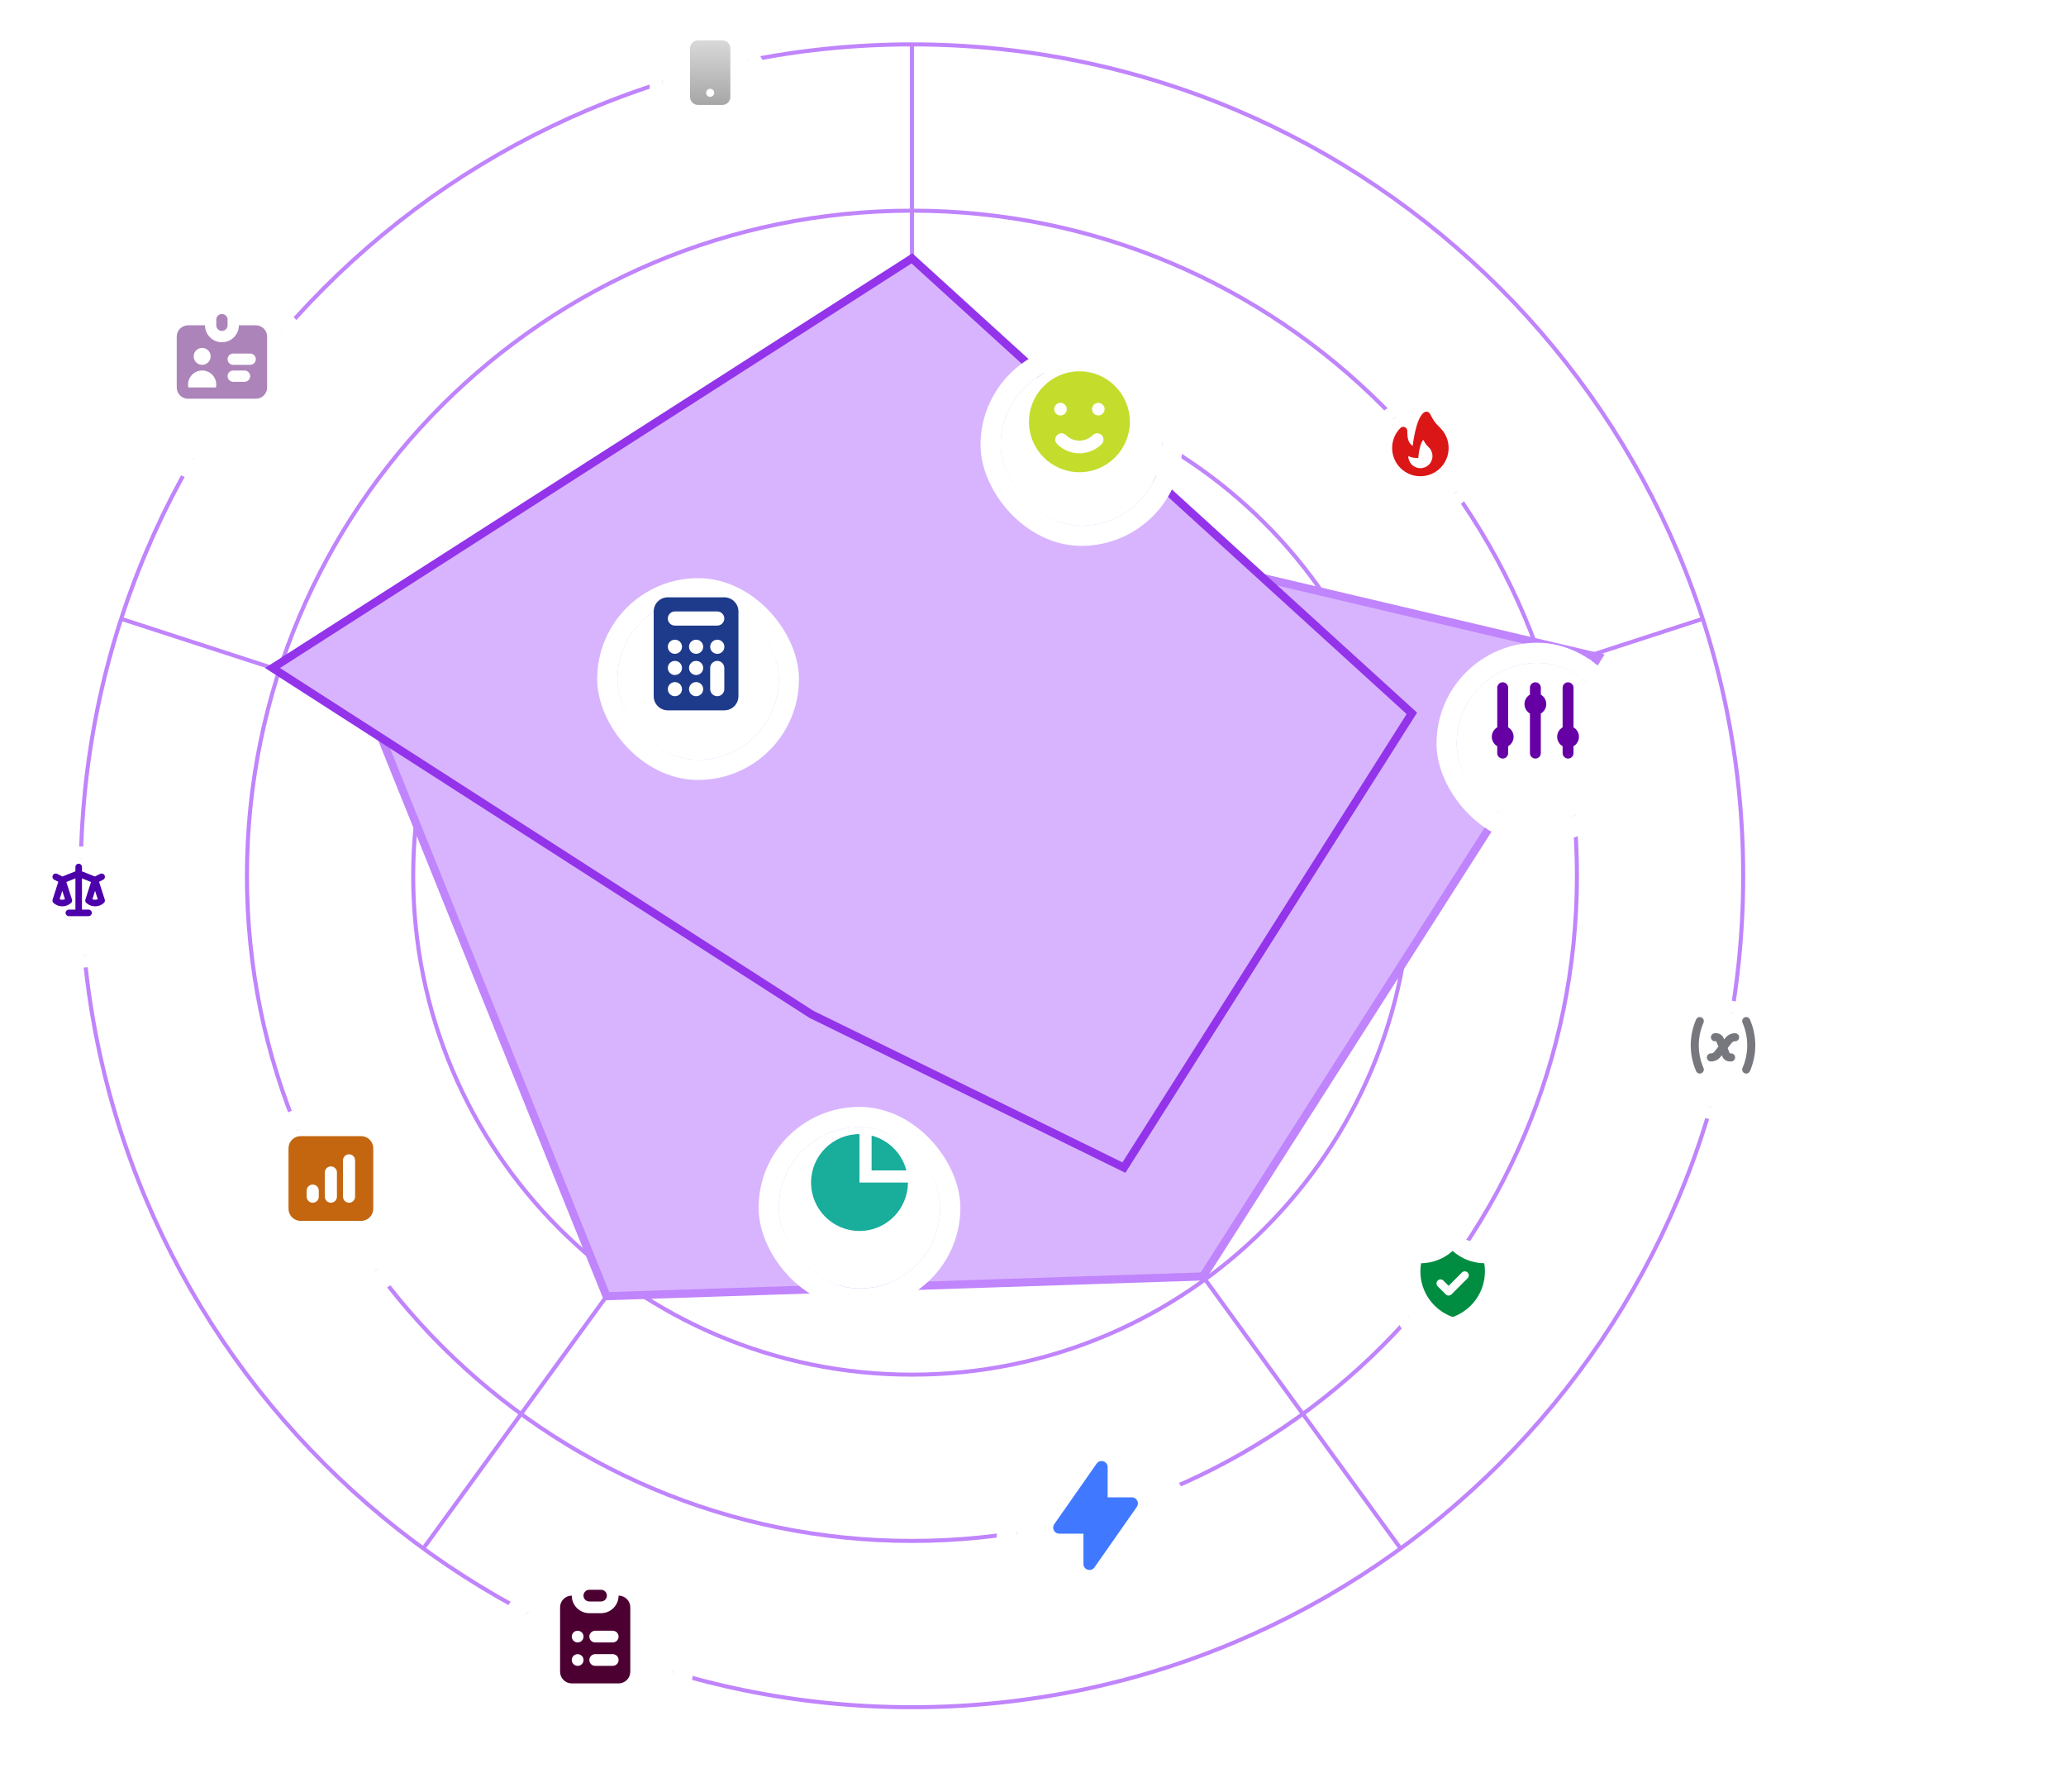 <svg width="512" height="444" viewBox="0 0 512 444" fill="none" xmlns="http://www.w3.org/2000/svg">
<path d="M226 217V11" stroke="#C084FC"/>
<path d="M226 217L421.918 153.343" stroke="#C084FC"/>
<path d="M226 217L347.084 383.657" stroke="#C084FC"/>
<path d="M226 217L104.916 383.657" stroke="#C084FC"/>
<path d="M226 217L30.082 153.343" stroke="#C084FC"/>
<path d="M226 423C339.771 423 432 330.771 432 217C432 103.229 339.771 11 226 11C112.229 11 20 103.229 20 217C20 330.771 112.229 423 226 423Z" stroke="#C084FC"/>
<path d="M226 381.8C317.017 381.8 390.8 308.017 390.8 217C390.8 125.983 317.017 52.2 226 52.2C134.983 52.2 61.2 125.983 61.2 217C61.2 308.017 134.983 381.8 226 381.8Z" stroke="#C084FC"/>
<path d="M226 340.6C294.262 340.6 349.6 285.262 349.6 217C349.6 148.738 294.262 93.4 226 93.4C157.738 93.4 102.4 148.738 102.4 217C102.4 285.262 157.738 340.6 226 340.6Z" stroke="#C084FC"/>
<path d="M226 299.4C271.508 299.4 308.4 262.508 308.4 217C308.4 171.492 271.508 134.6 226 134.6C180.492 134.6 143.6 171.492 143.6 217C143.6 262.508 180.492 299.4 226 299.4Z" stroke="#C084FC"/>
<path d="M226 258.2C248.754 258.2 267.2 239.754 267.2 217C267.2 194.246 248.754 175.8 226 175.8C203.246 175.8 184.8 194.246 184.8 217C184.8 239.754 203.246 258.2 226 258.2Z" stroke="#C084FC"/>
<g style="mix-blend-mode:multiply">
<path d="M225.854 122.674L396.075 162.789L298.116 316.259L150.323 321.161L90.586 173.001L225.854 122.674Z" fill="#D8B4FE"/>
<path d="M225.854 122.674L396.075 162.789L298.116 316.259L150.323 321.161L90.586 173.001L225.854 122.674Z" stroke="#C084FC" stroke-width="2"/>
</g>
<g style="mix-blend-mode:multiply">
<path d="M226 64.015L349.889 176.746L278.529 289.3L201.071 251.312L67.537 165.512L226 64.015Z" fill="#D8B4FE"/>
<path d="M226 64.015L349.889 176.746L278.529 289.3L201.071 251.312L67.537 165.512L226 64.015Z" stroke="#9333EA" stroke-width="2"/>
</g>
<g filter="url(#filter0_dd_1_1305)">
<rect x="8" y="209" width="24" height="24" rx="12" fill="white"/>
<rect x="6.5" y="207.5" width="27" height="27" rx="13.5" stroke="white" stroke-width="3"/>
</g>
<g filter="url(#filter1_dd_1_1305)">
<rect x="35" y="69" width="40" height="40" rx="20" fill="white"/>
<rect x="32.5" y="66.5" width="45" height="45" rx="22.5" stroke="white" stroke-width="5"/>
</g>
<g filter="url(#filter2_dd_1_1305)">
<rect x="252" y="355" width="40" height="40" rx="20" fill="white"/>
<rect x="249.5" y="352.5" width="45" height="45" rx="22.5" stroke="white" stroke-width="5"/>
</g>
<g filter="url(#filter3_dd_1_1305)">
<rect x="361" y="158" width="40" height="40" rx="20" fill="white"/>
<rect x="358.5" y="155.5" width="45" height="45" rx="22.5" stroke="white" stroke-width="5"/>
</g>
<g filter="url(#filter4_dd_1_1305)">
<rect x="340" y="98" width="24" height="24" rx="12" fill="white"/>
<rect x="338.5" y="96.5" width="27" height="27" rx="13.5" stroke="white" stroke-width="3"/>
</g>
<g filter="url(#filter5_dd_1_1305)">
<rect x="248" y="84" width="40" height="40" rx="20" fill="white"/>
<rect x="245.5" y="81.5" width="45" height="45" rx="22.5" stroke="white" stroke-width="5"/>
</g>
<g filter="url(#filter6_dd_1_1305)">
<rect x="164" y="6" width="24" height="24" rx="12" fill="white"/>
<rect x="162.5" y="4.5" width="27" height="27" rx="13.5" stroke="white" stroke-width="3"/>
</g>
<g filter="url(#filter7_dd_1_1305)">
<rect x="127" y="385" width="40" height="40" rx="20" fill="white"/>
<rect x="124.5" y="382.5" width="45" height="45" rx="22.5" stroke="white" stroke-width="5"/>
</g>
<g filter="url(#filter8_dd_1_1305)">
<rect x="193" y="273" width="40" height="40" rx="20" fill="white"/>
<rect x="190.5" y="270.5" width="45" height="45" rx="22.5" stroke="white" stroke-width="5"/>
</g>
<g filter="url(#filter9_dd_1_1305)">
<rect x="153" y="142" width="40" height="40" rx="20" fill="white"/>
<rect x="150.5" y="139.5" width="45" height="45" rx="22.5" stroke="white" stroke-width="5"/>
</g>
<g filter="url(#filter10_dd_1_1305)">
<rect x="415" y="247" width="24" height="24" rx="12" fill="white"/>
<rect x="413.5" y="245.5" width="27" height="27" rx="13.5" stroke="white" stroke-width="3"/>
</g>
<g filter="url(#filter11_dd_1_1305)">
<rect x="62" y="272" width="40" height="40" rx="20" fill="white"/>
<rect x="59.5" y="269.5" width="45" height="45" rx="22.5" stroke="white" stroke-width="5"/>
</g>
<g filter="url(#filter12_dd_1_1305)">
<rect x="348" y="306" width="24" height="24" rx="12" fill="white"/>
<rect x="346.5" y="304.5" width="27" height="27" rx="13.5" stroke="white" stroke-width="3"/>
</g>
<path fill-rule="evenodd" clip-rule="evenodd" d="M165.5 148C163.567 148 162 149.567 162 151.5V172.5C162 174.433 163.567 176 165.5 176H179.5C181.433 176 183 174.433 183 172.5V151.5C183 149.567 181.433 148 179.5 148H165.5ZM167.25 151.5C166.284 151.5 165.5 152.284 165.5 153.25C165.5 154.216 166.284 155 167.25 155H177.75C178.716 155 179.5 154.216 179.5 153.25C179.5 152.284 178.716 151.5 177.75 151.5H167.25ZM177.75 163.75C178.716 163.75 179.5 164.534 179.5 165.5V170.75C179.5 171.716 178.716 172.5 177.75 172.5C176.783 172.5 176 171.716 176 170.75V165.5C176 164.534 176.783 163.75 177.75 163.75ZM172.5 169C171.534 169 170.75 169.784 170.75 170.75C170.75 171.716 171.534 172.5 172.5 172.5H172.517C173.484 172.5 174.267 171.716 174.267 170.75C174.267 169.784 173.484 169 172.517 169H172.5ZM165.5 170.75C165.5 169.784 166.284 169 167.25 169H167.267C168.234 169 169.017 169.784 169.017 170.75C169.017 171.716 168.234 172.5 167.267 172.5H167.25C166.284 172.5 165.5 171.716 165.5 170.75ZM167.25 163.75C166.284 163.75 165.5 164.534 165.5 165.5C165.5 166.466 166.284 167.25 167.25 167.25H167.267C168.234 167.25 169.017 166.466 169.017 165.5C169.017 164.534 168.234 163.75 167.267 163.75H167.25ZM170.75 165.5C170.75 164.534 171.534 163.75 172.5 163.75H172.517C173.484 163.75 174.267 164.534 174.267 165.5C174.267 166.466 173.484 167.25 172.517 167.25H172.5C171.534 167.25 170.75 166.466 170.75 165.5ZM177.75 158.5C176.783 158.5 176 159.284 176 160.25C176 161.216 176.783 162 177.75 162H177.767C178.734 162 179.517 161.216 179.517 160.25C179.517 159.284 178.734 158.5 177.767 158.5H177.75ZM170.75 160.25C170.75 159.284 171.534 158.5 172.5 158.5H172.517C173.484 158.5 174.267 159.284 174.267 160.25C174.267 161.216 173.484 162 172.517 162H172.5C171.534 162 170.75 161.216 170.75 160.25ZM167.25 158.5C166.284 158.5 165.5 159.284 165.5 160.25C165.5 161.216 166.284 162 167.25 162H167.267C168.234 162 169.017 161.216 169.017 160.25C169.017 159.284 168.234 158.5 167.267 158.5H167.25Z" fill="#1E3A8A"/>
<path d="M201 293C201 286.373 206.373 281 213 281V293H225C225 299.627 219.627 305 213 305C206.373 305 201 299.627 201 293Z" fill="#19AD9C"/>
<path d="M216 281.378C220.217 282.463 223.537 285.783 224.622 290H216V281.378Z" fill="#19AD9C"/>
<path fill-rule="evenodd" clip-rule="evenodd" d="M353.757 102.034C354.034 102.107 354.266 102.296 354.395 102.553C354.878 103.52 355.239 104.107 355.602 104.583C355.97 105.065 356.358 105.459 356.95 106.05C358.316 107.417 359 109.21 359 111C359 112.79 358.316 114.583 356.95 115.95C354.216 118.683 349.784 118.683 347.05 115.95C345.684 114.583 345 112.79 345 111C345 109.21 345.684 107.417 347.05 106.05C347.336 105.764 347.766 105.679 348.14 105.834C348.514 105.988 348.757 106.353 348.757 106.757C348.757 107.877 348.827 108.73 349.155 109.411C349.335 109.785 349.616 110.151 350.1 110.478C350.216 109.417 350.428 108.124 350.714 106.898C350.939 105.932 351.219 104.968 351.553 104.164C351.72 103.761 351.909 103.379 352.123 103.048C352.331 102.726 352.599 102.399 352.945 102.168C353.184 102.009 353.48 101.96 353.757 102.034ZM354.121 115.121C352.95 116.293 351.05 116.293 349.879 115.121C349.293 114.536 349 113.768 349 113C349 113 349.879 113.5 351.5 113.5C351.5 112.5 352 109.5 352.75 109C353.25 110 353.536 110.293 354.121 110.879C354.707 111.464 355 112.232 355 113C355 113.768 354.707 114.536 354.121 115.121Z" fill="#DB1616"/>
<path d="M421.649 252.084C422.155 252.305 422.386 252.895 422.164 253.401C421.416 255.114 421 257.007 421 259C421 260.993 421.416 262.886 422.164 264.6C422.386 265.106 422.155 265.695 421.649 265.917C421.142 266.138 420.553 265.907 420.332 265.401C419.475 263.439 419 261.274 419 259C419 256.727 419.475 254.561 420.332 252.6C420.553 252.094 421.142 251.863 421.649 252.084Z" fill="#77787D"/>
<path d="M429.961 256C429.05 256 428.188 256.415 427.619 257.126L427.291 257.536L427.18 257.257C426.876 256.498 426.141 256 425.323 256H425C424.448 256 424 256.448 424 257C424 257.553 424.448 258 425 258H425.323L425.855 259.331L424.82 260.625C424.63 260.862 424.343 261 424.039 261H424C423.448 261 423 261.448 423 262C423 262.553 423.448 263 424 263H424.039C424.95 263 425.812 262.586 426.381 261.874L426.709 261.465L426.82 261.743C427.124 262.502 427.859 263 428.677 263H429C429.552 263 430 262.553 430 262C430 261.448 429.552 261 429 261H428.677L428.145 259.67L429.18 258.376C429.37 258.138 429.657 258 429.961 258H430C430.552 258 431 257.553 431 257C431 256.448 430.552 256 430 256H429.961Z" fill="#77787D"/>
<path d="M431.836 253.401C431.614 252.895 431.845 252.305 432.351 252.084C432.858 251.863 433.447 252.094 433.668 252.6C434.525 254.561 435 256.727 435 259C435 261.274 434.525 263.439 433.668 265.401C433.447 265.907 432.858 266.138 432.351 265.917C431.845 265.695 431.614 265.106 431.836 264.6C432.584 262.886 433 260.993 433 259C433 257.007 432.584 255.114 431.836 253.401Z" fill="#77787D"/>
<path fill-rule="evenodd" clip-rule="evenodd" d="M267.5 117C274.404 117 280 111.404 280 104.5C280 97.596 274.404 92 267.5 92C260.596 92 255 97.596 255 104.5C255 111.404 260.596 117 267.5 117ZM262.812 102.938C263.675 102.938 264.375 102.238 264.375 101.375C264.375 100.512 263.675 99.812 262.812 99.812C261.95 99.812 261.25 100.512 261.25 101.375C261.25 102.238 261.95 102.938 262.812 102.938ZM273.75 101.375C273.75 102.238 273.05 102.938 272.188 102.938C271.325 102.938 270.625 102.238 270.625 101.375C270.625 100.512 271.325 99.812 272.188 99.812C273.05 99.812 273.75 100.512 273.75 101.375ZM273.024 110.024C273.634 109.414 273.634 108.425 273.024 107.814C272.414 107.204 271.425 107.204 270.815 107.814C268.984 109.645 266.016 109.645 264.185 107.814C263.575 107.204 262.586 107.204 261.976 107.814C261.366 108.425 261.366 109.414 261.976 110.024C265.027 113.075 269.973 113.075 273.024 110.024Z" fill="#C4DD2C"/>
<path fill-rule="evenodd" clip-rule="evenodd" d="M273.451 362.07C274.075 362.266 274.5 362.845 274.5 363.5V371L280.5 371C281.059 371 281.572 371.311 281.83 371.807C282.089 372.303 282.05 372.902 281.729 373.36L271.229 388.36C270.853 388.896 270.173 389.127 269.549 388.93C268.925 388.734 268.5 388.155 268.5 387.5L268.5 380H262.5C261.941 380 261.428 379.689 261.17 379.193C260.911 378.697 260.95 378.098 261.271 377.64L271.771 362.64C272.147 362.104 272.827 361.873 273.451 362.07Z" fill="#4079FF"/>
<path fill-rule="evenodd" clip-rule="evenodd" d="M173 10C171.895 10 171 10.895 171 12V24C171 25.105 171.895 26 173 26H179C180.105 26 181 25.105 181 24V12C181 10.895 180.105 10 179 10H173ZM176 24C176.552 24 177 23.552 177 23C177 22.448 176.552 22 176 22C175.448 22 175 22.448 175 23C175 23.552 175.448 24 176 24Z" fill="url(#paint0_linear_1_1305)"/>
<path d="M373.75 170.4C373.75 169.654 373.146 169.05 372.4 169.05C371.654 169.05 371.05 169.654 371.05 170.4V180.211C370.243 180.678 369.7 181.551 369.7 182.55C369.7 183.549 370.243 184.422 371.05 184.889V186.6C371.05 187.346 371.654 187.95 372.4 187.95C373.146 187.95 373.75 187.346 373.75 186.6V184.889C374.557 184.422 375.1 183.549 375.1 182.55C375.1 181.551 374.557 180.678 373.75 180.211V170.4Z" fill="#6600A5"/>
<path d="M381.85 170.4C381.85 169.654 381.246 169.05 380.5 169.05C379.754 169.05 379.15 169.654 379.15 170.4V172.111C378.343 172.578 377.8 173.451 377.8 174.45C377.8 175.449 378.343 176.322 379.15 176.789V186.6C379.15 187.346 379.754 187.95 380.5 187.95C381.246 187.95 381.85 187.346 381.85 186.6V176.789C382.657 176.322 383.2 175.449 383.2 174.45C383.2 173.451 382.657 172.578 381.85 172.111V170.4Z" fill="#6600A5"/>
<path d="M388.6 169.05C389.346 169.05 389.95 169.654 389.95 170.4V180.211C390.757 180.678 391.3 181.551 391.3 182.55C391.3 183.549 390.757 184.422 389.95 184.889V186.6C389.95 187.346 389.346 187.95 388.6 187.95C387.854 187.95 387.25 187.346 387.25 186.6V184.889C386.443 184.422 385.9 183.549 385.9 182.55C385.9 181.551 386.443 180.678 387.25 180.211V170.4C387.25 169.654 387.854 169.05 388.6 169.05Z" fill="#6600A5"/>
<path fill-rule="evenodd" clip-rule="evenodd" d="M352.166 312.999C355.174 312.958 357.915 311.81 360 309.944C362.085 311.81 364.826 312.958 367.834 312.999C367.943 313.65 368 314.318 368 315C368 320.225 364.661 324.67 360 326.317C355.339 324.67 352 320.225 352 315C352 314.318 352.057 313.65 352.166 312.999ZM363.707 316.707C364.098 316.317 364.098 315.683 363.707 315.293C363.317 314.902 362.683 314.902 362.293 315.293L359 318.586L357.707 317.293C357.317 316.902 356.683 316.902 356.293 317.293C355.902 317.683 355.902 318.317 356.293 318.707L358.293 320.707C358.683 321.098 359.317 321.098 359.707 320.707L363.707 316.707Z" fill="#008D41"/>
<path d="M146.05 393.9C145.249 393.9 144.6 394.549 144.6 395.35C144.6 396.151 145.249 396.8 146.05 396.8H148.95C149.751 396.8 150.4 396.151 150.4 395.35C150.4 394.549 149.751 393.9 148.95 393.9H146.05Z" fill="#4C0032"/>
<path fill-rule="evenodd" clip-rule="evenodd" d="M138.8 398.25C138.8 396.648 140.098 395.35 141.7 395.35C141.7 397.752 143.648 399.7 146.05 399.7H148.95C151.352 399.7 153.3 397.752 153.3 395.35C154.902 395.35 156.2 396.648 156.2 398.25V414.2C156.2 415.802 154.902 417.1 153.3 417.1H141.7C140.098 417.1 138.8 415.802 138.8 414.2V398.25ZM143.15 404.05C142.349 404.05 141.7 404.699 141.7 405.5C141.7 406.301 142.349 406.95 143.15 406.95H143.164C143.965 406.95 144.614 406.301 144.614 405.5C144.614 404.699 143.965 404.05 143.164 404.05H143.15ZM147.5 404.05C146.699 404.05 146.05 404.699 146.05 405.5C146.05 406.301 146.699 406.95 147.5 406.95H151.85C152.651 406.95 153.3 406.301 153.3 405.5C153.3 404.699 152.651 404.05 151.85 404.05H147.5ZM143.15 409.85C142.349 409.85 141.7 410.499 141.7 411.3C141.7 412.101 142.349 412.75 143.15 412.75H143.164C143.965 412.75 144.614 412.101 144.614 411.3C144.614 410.499 143.965 409.85 143.164 409.85H143.15ZM147.5 409.85C146.699 409.85 146.05 410.499 146.05 411.3C146.05 412.101 146.699 412.75 147.5 412.75H151.85C152.651 412.75 153.3 412.101 153.3 411.3C153.3 410.499 152.651 409.85 151.85 409.85H147.5Z" fill="#4C0032"/>
<path fill-rule="evenodd" clip-rule="evenodd" d="M74.5 281.5C72.843 281.5 71.5 282.843 71.5 284.5V299.5C71.5 301.157 72.843 302.5 74.5 302.5H89.5C91.157 302.5 92.5 301.157 92.5 299.5V284.5C92.5 282.843 91.157 281.5 89.5 281.5H74.5ZM88 287.5C88 286.672 87.328 286 86.5 286C85.672 286 85 286.672 85 287.5V296.5C85 297.328 85.672 298 86.5 298C87.328 298 88 297.328 88 296.5V287.5ZM83.5 290.5C83.5 289.672 82.828 289 82 289C81.172 289 80.5 289.672 80.5 290.5V296.5C80.5 297.328 81.172 298 82 298C82.828 298 83.5 297.328 83.5 296.5V290.5ZM79 295C79 294.172 78.328 293.5 77.5 293.5C76.672 293.5 76 294.172 76 295V296.5C76 297.328 76.672 298 77.5 298C78.328 298 79 297.328 79 296.5V295Z" fill="#C3660F"/>
<path d="M55 77.8C54.227 77.8 53.6 78.427 53.6 79.2V80.6C53.6 81.373 54.227 82 55 82C55.773 82 56.4 81.373 56.4 80.6V79.2C56.4 78.427 55.773 77.8 55 77.8Z" fill="#AC84BA"/>
<path fill-rule="evenodd" clip-rule="evenodd" d="M46.6 80.6H50.8C50.8 82.92 52.68 84.8 55 84.8C57.32 84.8 59.2 82.92 59.2 80.6H63.4C64.946 80.6 66.2 81.854 66.2 83.4V96C66.2 97.546 64.946 98.8 63.4 98.8H46.6C45.054 98.8 43.8 97.546 43.8 96V83.4C43.8 81.854 45.054 80.6 46.6 80.6ZM50.1 90.4C51.26 90.4 52.2 89.46 52.2 88.3C52.2 87.14 51.26 86.2 50.1 86.2C48.94 86.2 48 87.14 48 88.3C48 89.46 48.94 90.4 50.1 90.4ZM53.531 96C53.577 95.774 53.601 95.54 53.601 95.3C53.601 93.367 52.034 91.8 50.101 91.8C48.168 91.8 46.601 93.367 46.601 95.3C46.601 95.54 46.625 95.774 46.671 96H53.531ZM57.8 87.6C57.027 87.6 56.4 88.227 56.4 89C56.4 89.773 57.027 90.4 57.8 90.4H62C62.773 90.4 63.4 89.773 63.4 89C63.4 88.227 62.773 87.6 62 87.6H57.8ZM56.4 93.2C56.4 92.427 57.027 91.8 57.8 91.8H60.6C61.373 91.8 62 92.427 62 93.2C62 93.973 61.373 94.6 60.6 94.6H57.8C57.027 94.6 56.4 93.973 56.4 93.2Z" fill="#AC84BA"/>
<path fill-rule="evenodd" clip-rule="evenodd" d="M19.5 214C19.949 214 20.312 214.364 20.312 214.812V215.887L23.525 217.173L24.824 216.523C25.225 216.323 25.713 216.485 25.914 216.887C26.115 217.288 25.952 217.776 25.551 217.977L24.549 218.478L25.961 222.881C26.059 223.187 25.968 223.521 25.729 223.735C25.155 224.249 24.394 224.562 23.562 224.562C22.73 224.562 21.97 224.249 21.396 223.735C21.157 223.521 21.066 223.187 21.164 222.881L22.557 218.536L20.312 217.638V225.375H21.937C22.386 225.375 22.75 225.739 22.75 226.188C22.75 226.636 22.386 227 21.937 227H17.063C16.614 227 16.25 226.636 16.25 226.188C16.25 225.739 16.614 225.375 17.063 225.375H18.688V217.638L16.443 218.536L17.836 222.881C17.934 223.187 17.843 223.521 17.604 223.735C17.03 224.249 16.27 224.562 15.438 224.562C14.606 224.562 13.845 224.249 13.271 223.735C13.032 223.521 12.941 223.187 13.039 222.881L14.451 218.478L13.449 217.977C13.048 217.776 12.885 217.288 13.086 216.887C13.287 216.485 13.775 216.323 14.176 216.523L15.475 217.173L18.688 215.887V214.812C18.688 214.364 19.051 214 19.5 214ZM15.438 220.723L14.773 222.796C14.976 222.887 15.2 222.937 15.438 222.937C15.675 222.937 15.9 222.887 16.102 222.796L15.438 220.723ZM23.562 220.723L22.898 222.796C23.1 222.887 23.325 222.937 23.562 222.937C23.8 222.937 24.024 222.887 24.227 222.796L23.562 220.723Z" fill="#4C01AB"/>
<defs>
<filter id="filter0_dd_1_1305" x="0.5" y="203.75" width="39" height="40.5" filterUnits="userSpaceOnUse" color-interpolation-filters="sRGB">
<feFlood flood-opacity="0" result="BackgroundImageFix"/>
<feColorMatrix in="SourceAlpha" type="matrix" values="0 0 0 0 0 0 0 0 0 0 0 0 0 0 0 0 0 0 127 0" result="hardAlpha"/>
<feOffset/>
<feGaussianBlur stdDeviation="1.125"/>
<feColorMatrix type="matrix" values="0 0 0 0 0 0 0 0 0 0 0 0 0 0 0 0 0 0 0.07 0"/>
<feBlend mode="normal" in2="BackgroundImageFix" result="effect1_dropShadow_1_1305"/>
<feColorMatrix in="SourceAlpha" type="matrix" values="0 0 0 0 0 0 0 0 0 0 0 0 0 0 0 0 0 0 127 0" result="hardAlpha"/>
<feMorphology radius="1.125" operator="erode" in="SourceAlpha" result="effect2_dropShadow_1_1305"/>
<feOffset dy="3.75"/>
<feGaussianBlur stdDeviation="2.812"/>
<feColorMatrix type="matrix" values="0 0 0 0 0 0 0 0 0 0 0 0 0 0 0 0 0 0 0.1 0"/>
<feBlend mode="normal" in2="effect1_dropShadow_1_1305" result="effect2_dropShadow_1_1305"/>
<feBlend mode="normal" in="SourceGraphic" in2="effect2_dropShadow_1_1305" result="shape"/>
</filter>
<filter id="filter1_dd_1_1305" x="22.5" y="60.25" width="65" height="67.5" filterUnits="userSpaceOnUse" color-interpolation-filters="sRGB">
<feFlood flood-opacity="0" result="BackgroundImageFix"/>
<feColorMatrix in="SourceAlpha" type="matrix" values="0 0 0 0 0 0 0 0 0 0 0 0 0 0 0 0 0 0 127 0" result="hardAlpha"/>
<feOffset/>
<feGaussianBlur stdDeviation="1.875"/>
<feColorMatrix type="matrix" values="0 0 0 0 0 0 0 0 0 0 0 0 0 0 0 0 0 0 0.07 0"/>
<feBlend mode="normal" in2="BackgroundImageFix" result="effect1_dropShadow_1_1305"/>
<feColorMatrix in="SourceAlpha" type="matrix" values="0 0 0 0 0 0 0 0 0 0 0 0 0 0 0 0 0 0 127 0" result="hardAlpha"/>
<feMorphology radius="1.875" operator="erode" in="SourceAlpha" result="effect2_dropShadow_1_1305"/>
<feOffset dy="6.25"/>
<feGaussianBlur stdDeviation="4.688"/>
<feColorMatrix type="matrix" values="0 0 0 0 0 0 0 0 0 0 0 0 0 0 0 0 0 0 0.1 0"/>
<feBlend mode="normal" in2="effect1_dropShadow_1_1305" result="effect2_dropShadow_1_1305"/>
<feBlend mode="normal" in="SourceGraphic" in2="effect2_dropShadow_1_1305" result="shape"/>
</filter>
<filter id="filter2_dd_1_1305" x="239.5" y="346.25" width="65" height="67.5" filterUnits="userSpaceOnUse" color-interpolation-filters="sRGB">
<feFlood flood-opacity="0" result="BackgroundImageFix"/>
<feColorMatrix in="SourceAlpha" type="matrix" values="0 0 0 0 0 0 0 0 0 0 0 0 0 0 0 0 0 0 127 0" result="hardAlpha"/>
<feOffset/>
<feGaussianBlur stdDeviation="1.875"/>
<feColorMatrix type="matrix" values="0 0 0 0 0 0 0 0 0 0 0 0 0 0 0 0 0 0 0.07 0"/>
<feBlend mode="normal" in2="BackgroundImageFix" result="effect1_dropShadow_1_1305"/>
<feColorMatrix in="SourceAlpha" type="matrix" values="0 0 0 0 0 0 0 0 0 0 0 0 0 0 0 0 0 0 127 0" result="hardAlpha"/>
<feMorphology radius="1.875" operator="erode" in="SourceAlpha" result="effect2_dropShadow_1_1305"/>
<feOffset dy="6.25"/>
<feGaussianBlur stdDeviation="4.688"/>
<feColorMatrix type="matrix" values="0 0 0 0 0 0 0 0 0 0 0 0 0 0 0 0 0 0 0.1 0"/>
<feBlend mode="normal" in2="effect1_dropShadow_1_1305" result="effect2_dropShadow_1_1305"/>
<feBlend mode="normal" in="SourceGraphic" in2="effect2_dropShadow_1_1305" result="shape"/>
</filter>
<filter id="filter3_dd_1_1305" x="348.5" y="149.25" width="65" height="67.5" filterUnits="userSpaceOnUse" color-interpolation-filters="sRGB">
<feFlood flood-opacity="0" result="BackgroundImageFix"/>
<feColorMatrix in="SourceAlpha" type="matrix" values="0 0 0 0 0 0 0 0 0 0 0 0 0 0 0 0 0 0 127 0" result="hardAlpha"/>
<feOffset/>
<feGaussianBlur stdDeviation="1.875"/>
<feColorMatrix type="matrix" values="0 0 0 0 0 0 0 0 0 0 0 0 0 0 0 0 0 0 0.07 0"/>
<feBlend mode="normal" in2="BackgroundImageFix" result="effect1_dropShadow_1_1305"/>
<feColorMatrix in="SourceAlpha" type="matrix" values="0 0 0 0 0 0 0 0 0 0 0 0 0 0 0 0 0 0 127 0" result="hardAlpha"/>
<feMorphology radius="1.875" operator="erode" in="SourceAlpha" result="effect2_dropShadow_1_1305"/>
<feOffset dy="6.25"/>
<feGaussianBlur stdDeviation="4.688"/>
<feColorMatrix type="matrix" values="0 0 0 0 0 0 0 0 0 0 0 0 0 0 0 0 0 0 0.1 0"/>
<feBlend mode="normal" in2="effect1_dropShadow_1_1305" result="effect2_dropShadow_1_1305"/>
<feBlend mode="normal" in="SourceGraphic" in2="effect2_dropShadow_1_1305" result="shape"/>
</filter>
<filter id="filter4_dd_1_1305" x="332.5" y="92.75" width="39" height="40.5" filterUnits="userSpaceOnUse" color-interpolation-filters="sRGB">
<feFlood flood-opacity="0" result="BackgroundImageFix"/>
<feColorMatrix in="SourceAlpha" type="matrix" values="0 0 0 0 0 0 0 0 0 0 0 0 0 0 0 0 0 0 127 0" result="hardAlpha"/>
<feOffset/>
<feGaussianBlur stdDeviation="1.125"/>
<feColorMatrix type="matrix" values="0 0 0 0 0 0 0 0 0 0 0 0 0 0 0 0 0 0 0.07 0"/>
<feBlend mode="normal" in2="BackgroundImageFix" result="effect1_dropShadow_1_1305"/>
<feColorMatrix in="SourceAlpha" type="matrix" values="0 0 0 0 0 0 0 0 0 0 0 0 0 0 0 0 0 0 127 0" result="hardAlpha"/>
<feMorphology radius="1.125" operator="erode" in="SourceAlpha" result="effect2_dropShadow_1_1305"/>
<feOffset dy="3.75"/>
<feGaussianBlur stdDeviation="2.812"/>
<feColorMatrix type="matrix" values="0 0 0 0 0 0 0 0 0 0 0 0 0 0 0 0 0 0 0.1 0"/>
<feBlend mode="normal" in2="effect1_dropShadow_1_1305" result="effect2_dropShadow_1_1305"/>
<feBlend mode="normal" in="SourceGraphic" in2="effect2_dropShadow_1_1305" result="shape"/>
</filter>
<filter id="filter5_dd_1_1305" x="235.5" y="75.25" width="65" height="67.5" filterUnits="userSpaceOnUse" color-interpolation-filters="sRGB">
<feFlood flood-opacity="0" result="BackgroundImageFix"/>
<feColorMatrix in="SourceAlpha" type="matrix" values="0 0 0 0 0 0 0 0 0 0 0 0 0 0 0 0 0 0 127 0" result="hardAlpha"/>
<feOffset/>
<feGaussianBlur stdDeviation="1.875"/>
<feColorMatrix type="matrix" values="0 0 0 0 0 0 0 0 0 0 0 0 0 0 0 0 0 0 0.07 0"/>
<feBlend mode="normal" in2="BackgroundImageFix" result="effect1_dropShadow_1_1305"/>
<feColorMatrix in="SourceAlpha" type="matrix" values="0 0 0 0 0 0 0 0 0 0 0 0 0 0 0 0 0 0 127 0" result="hardAlpha"/>
<feMorphology radius="1.875" operator="erode" in="SourceAlpha" result="effect2_dropShadow_1_1305"/>
<feOffset dy="6.25"/>
<feGaussianBlur stdDeviation="4.688"/>
<feColorMatrix type="matrix" values="0 0 0 0 0 0 0 0 0 0 0 0 0 0 0 0 0 0 0.1 0"/>
<feBlend mode="normal" in2="effect1_dropShadow_1_1305" result="effect2_dropShadow_1_1305"/>
<feBlend mode="normal" in="SourceGraphic" in2="effect2_dropShadow_1_1305" result="shape"/>
</filter>
<filter id="filter6_dd_1_1305" x="156.5" y="0.75" width="39" height="40.5" filterUnits="userSpaceOnUse" color-interpolation-filters="sRGB">
<feFlood flood-opacity="0" result="BackgroundImageFix"/>
<feColorMatrix in="SourceAlpha" type="matrix" values="0 0 0 0 0 0 0 0 0 0 0 0 0 0 0 0 0 0 127 0" result="hardAlpha"/>
<feOffset/>
<feGaussianBlur stdDeviation="1.125"/>
<feColorMatrix type="matrix" values="0 0 0 0 0 0 0 0 0 0 0 0 0 0 0 0 0 0 0.07 0"/>
<feBlend mode="normal" in2="BackgroundImageFix" result="effect1_dropShadow_1_1305"/>
<feColorMatrix in="SourceAlpha" type="matrix" values="0 0 0 0 0 0 0 0 0 0 0 0 0 0 0 0 0 0 127 0" result="hardAlpha"/>
<feMorphology radius="1.125" operator="erode" in="SourceAlpha" result="effect2_dropShadow_1_1305"/>
<feOffset dy="3.75"/>
<feGaussianBlur stdDeviation="2.812"/>
<feColorMatrix type="matrix" values="0 0 0 0 0 0 0 0 0 0 0 0 0 0 0 0 0 0 0.1 0"/>
<feBlend mode="normal" in2="effect1_dropShadow_1_1305" result="effect2_dropShadow_1_1305"/>
<feBlend mode="normal" in="SourceGraphic" in2="effect2_dropShadow_1_1305" result="shape"/>
</filter>
<filter id="filter7_dd_1_1305" x="114.5" y="376.25" width="65" height="67.5" filterUnits="userSpaceOnUse" color-interpolation-filters="sRGB">
<feFlood flood-opacity="0" result="BackgroundImageFix"/>
<feColorMatrix in="SourceAlpha" type="matrix" values="0 0 0 0 0 0 0 0 0 0 0 0 0 0 0 0 0 0 127 0" result="hardAlpha"/>
<feOffset/>
<feGaussianBlur stdDeviation="1.875"/>
<feColorMatrix type="matrix" values="0 0 0 0 0 0 0 0 0 0 0 0 0 0 0 0 0 0 0.07 0"/>
<feBlend mode="normal" in2="BackgroundImageFix" result="effect1_dropShadow_1_1305"/>
<feColorMatrix in="SourceAlpha" type="matrix" values="0 0 0 0 0 0 0 0 0 0 0 0 0 0 0 0 0 0 127 0" result="hardAlpha"/>
<feMorphology radius="1.875" operator="erode" in="SourceAlpha" result="effect2_dropShadow_1_1305"/>
<feOffset dy="6.25"/>
<feGaussianBlur stdDeviation="4.688"/>
<feColorMatrix type="matrix" values="0 0 0 0 0 0 0 0 0 0 0 0 0 0 0 0 0 0 0.1 0"/>
<feBlend mode="normal" in2="effect1_dropShadow_1_1305" result="effect2_dropShadow_1_1305"/>
<feBlend mode="normal" in="SourceGraphic" in2="effect2_dropShadow_1_1305" result="shape"/>
</filter>
<filter id="filter8_dd_1_1305" x="180.5" y="264.25" width="65" height="67.5" filterUnits="userSpaceOnUse" color-interpolation-filters="sRGB">
<feFlood flood-opacity="0" result="BackgroundImageFix"/>
<feColorMatrix in="SourceAlpha" type="matrix" values="0 0 0 0 0 0 0 0 0 0 0 0 0 0 0 0 0 0 127 0" result="hardAlpha"/>
<feOffset/>
<feGaussianBlur stdDeviation="1.875"/>
<feColorMatrix type="matrix" values="0 0 0 0 0 0 0 0 0 0 0 0 0 0 0 0 0 0 0.07 0"/>
<feBlend mode="normal" in2="BackgroundImageFix" result="effect1_dropShadow_1_1305"/>
<feColorMatrix in="SourceAlpha" type="matrix" values="0 0 0 0 0 0 0 0 0 0 0 0 0 0 0 0 0 0 127 0" result="hardAlpha"/>
<feMorphology radius="1.875" operator="erode" in="SourceAlpha" result="effect2_dropShadow_1_1305"/>
<feOffset dy="6.25"/>
<feGaussianBlur stdDeviation="4.688"/>
<feColorMatrix type="matrix" values="0 0 0 0 0 0 0 0 0 0 0 0 0 0 0 0 0 0 0.1 0"/>
<feBlend mode="normal" in2="effect1_dropShadow_1_1305" result="effect2_dropShadow_1_1305"/>
<feBlend mode="normal" in="SourceGraphic" in2="effect2_dropShadow_1_1305" result="shape"/>
</filter>
<filter id="filter9_dd_1_1305" x="140.5" y="133.25" width="65" height="67.5" filterUnits="userSpaceOnUse" color-interpolation-filters="sRGB">
<feFlood flood-opacity="0" result="BackgroundImageFix"/>
<feColorMatrix in="SourceAlpha" type="matrix" values="0 0 0 0 0 0 0 0 0 0 0 0 0 0 0 0 0 0 127 0" result="hardAlpha"/>
<feOffset/>
<feGaussianBlur stdDeviation="1.875"/>
<feColorMatrix type="matrix" values="0 0 0 0 0 0 0 0 0 0 0 0 0 0 0 0 0 0 0.07 0"/>
<feBlend mode="normal" in2="BackgroundImageFix" result="effect1_dropShadow_1_1305"/>
<feColorMatrix in="SourceAlpha" type="matrix" values="0 0 0 0 0 0 0 0 0 0 0 0 0 0 0 0 0 0 127 0" result="hardAlpha"/>
<feMorphology radius="1.875" operator="erode" in="SourceAlpha" result="effect2_dropShadow_1_1305"/>
<feOffset dy="6.25"/>
<feGaussianBlur stdDeviation="4.688"/>
<feColorMatrix type="matrix" values="0 0 0 0 0 0 0 0 0 0 0 0 0 0 0 0 0 0 0.1 0"/>
<feBlend mode="normal" in2="effect1_dropShadow_1_1305" result="effect2_dropShadow_1_1305"/>
<feBlend mode="normal" in="SourceGraphic" in2="effect2_dropShadow_1_1305" result="shape"/>
</filter>
<filter id="filter10_dd_1_1305" x="407.5" y="241.75" width="39" height="40.5" filterUnits="userSpaceOnUse" color-interpolation-filters="sRGB">
<feFlood flood-opacity="0" result="BackgroundImageFix"/>
<feColorMatrix in="SourceAlpha" type="matrix" values="0 0 0 0 0 0 0 0 0 0 0 0 0 0 0 0 0 0 127 0" result="hardAlpha"/>
<feOffset/>
<feGaussianBlur stdDeviation="1.125"/>
<feColorMatrix type="matrix" values="0 0 0 0 0 0 0 0 0 0 0 0 0 0 0 0 0 0 0.07 0"/>
<feBlend mode="normal" in2="BackgroundImageFix" result="effect1_dropShadow_1_1305"/>
<feColorMatrix in="SourceAlpha" type="matrix" values="0 0 0 0 0 0 0 0 0 0 0 0 0 0 0 0 0 0 127 0" result="hardAlpha"/>
<feMorphology radius="1.125" operator="erode" in="SourceAlpha" result="effect2_dropShadow_1_1305"/>
<feOffset dy="3.75"/>
<feGaussianBlur stdDeviation="2.812"/>
<feColorMatrix type="matrix" values="0 0 0 0 0 0 0 0 0 0 0 0 0 0 0 0 0 0 0.1 0"/>
<feBlend mode="normal" in2="effect1_dropShadow_1_1305" result="effect2_dropShadow_1_1305"/>
<feBlend mode="normal" in="SourceGraphic" in2="effect2_dropShadow_1_1305" result="shape"/>
</filter>
<filter id="filter11_dd_1_1305" x="49.5" y="263.25" width="65" height="67.5" filterUnits="userSpaceOnUse" color-interpolation-filters="sRGB">
<feFlood flood-opacity="0" result="BackgroundImageFix"/>
<feColorMatrix in="SourceAlpha" type="matrix" values="0 0 0 0 0 0 0 0 0 0 0 0 0 0 0 0 0 0 127 0" result="hardAlpha"/>
<feOffset/>
<feGaussianBlur stdDeviation="1.875"/>
<feColorMatrix type="matrix" values="0 0 0 0 0 0 0 0 0 0 0 0 0 0 0 0 0 0 0.07 0"/>
<feBlend mode="normal" in2="BackgroundImageFix" result="effect1_dropShadow_1_1305"/>
<feColorMatrix in="SourceAlpha" type="matrix" values="0 0 0 0 0 0 0 0 0 0 0 0 0 0 0 0 0 0 127 0" result="hardAlpha"/>
<feMorphology radius="1.875" operator="erode" in="SourceAlpha" result="effect2_dropShadow_1_1305"/>
<feOffset dy="6.25"/>
<feGaussianBlur stdDeviation="4.688"/>
<feColorMatrix type="matrix" values="0 0 0 0 0 0 0 0 0 0 0 0 0 0 0 0 0 0 0.1 0"/>
<feBlend mode="normal" in2="effect1_dropShadow_1_1305" result="effect2_dropShadow_1_1305"/>
<feBlend mode="normal" in="SourceGraphic" in2="effect2_dropShadow_1_1305" result="shape"/>
</filter>
<filter id="filter12_dd_1_1305" x="340.5" y="300.75" width="39" height="40.5" filterUnits="userSpaceOnUse" color-interpolation-filters="sRGB">
<feFlood flood-opacity="0" result="BackgroundImageFix"/>
<feColorMatrix in="SourceAlpha" type="matrix" values="0 0 0 0 0 0 0 0 0 0 0 0 0 0 0 0 0 0 127 0" result="hardAlpha"/>
<feOffset/>
<feGaussianBlur stdDeviation="1.125"/>
<feColorMatrix type="matrix" values="0 0 0 0 0 0 0 0 0 0 0 0 0 0 0 0 0 0 0.07 0"/>
<feBlend mode="normal" in2="BackgroundImageFix" result="effect1_dropShadow_1_1305"/>
<feColorMatrix in="SourceAlpha" type="matrix" values="0 0 0 0 0 0 0 0 0 0 0 0 0 0 0 0 0 0 127 0" result="hardAlpha"/>
<feMorphology radius="1.125" operator="erode" in="SourceAlpha" result="effect2_dropShadow_1_1305"/>
<feOffset dy="3.75"/>
<feGaussianBlur stdDeviation="2.812"/>
<feColorMatrix type="matrix" values="0 0 0 0 0 0 0 0 0 0 0 0 0 0 0 0 0 0 0.1 0"/>
<feBlend mode="normal" in2="effect1_dropShadow_1_1305" result="effect2_dropShadow_1_1305"/>
<feBlend mode="normal" in="SourceGraphic" in2="effect2_dropShadow_1_1305" result="shape"/>
</filter>
<linearGradient id="paint0_linear_1_1305" x1="176" y1="10" x2="176" y2="26" gradientUnits="userSpaceOnUse">
<stop stop-color="#D9D9D9"/>
<stop offset="1" stop-color="#A6A6A6"/>
</linearGradient>
</defs>
</svg>

